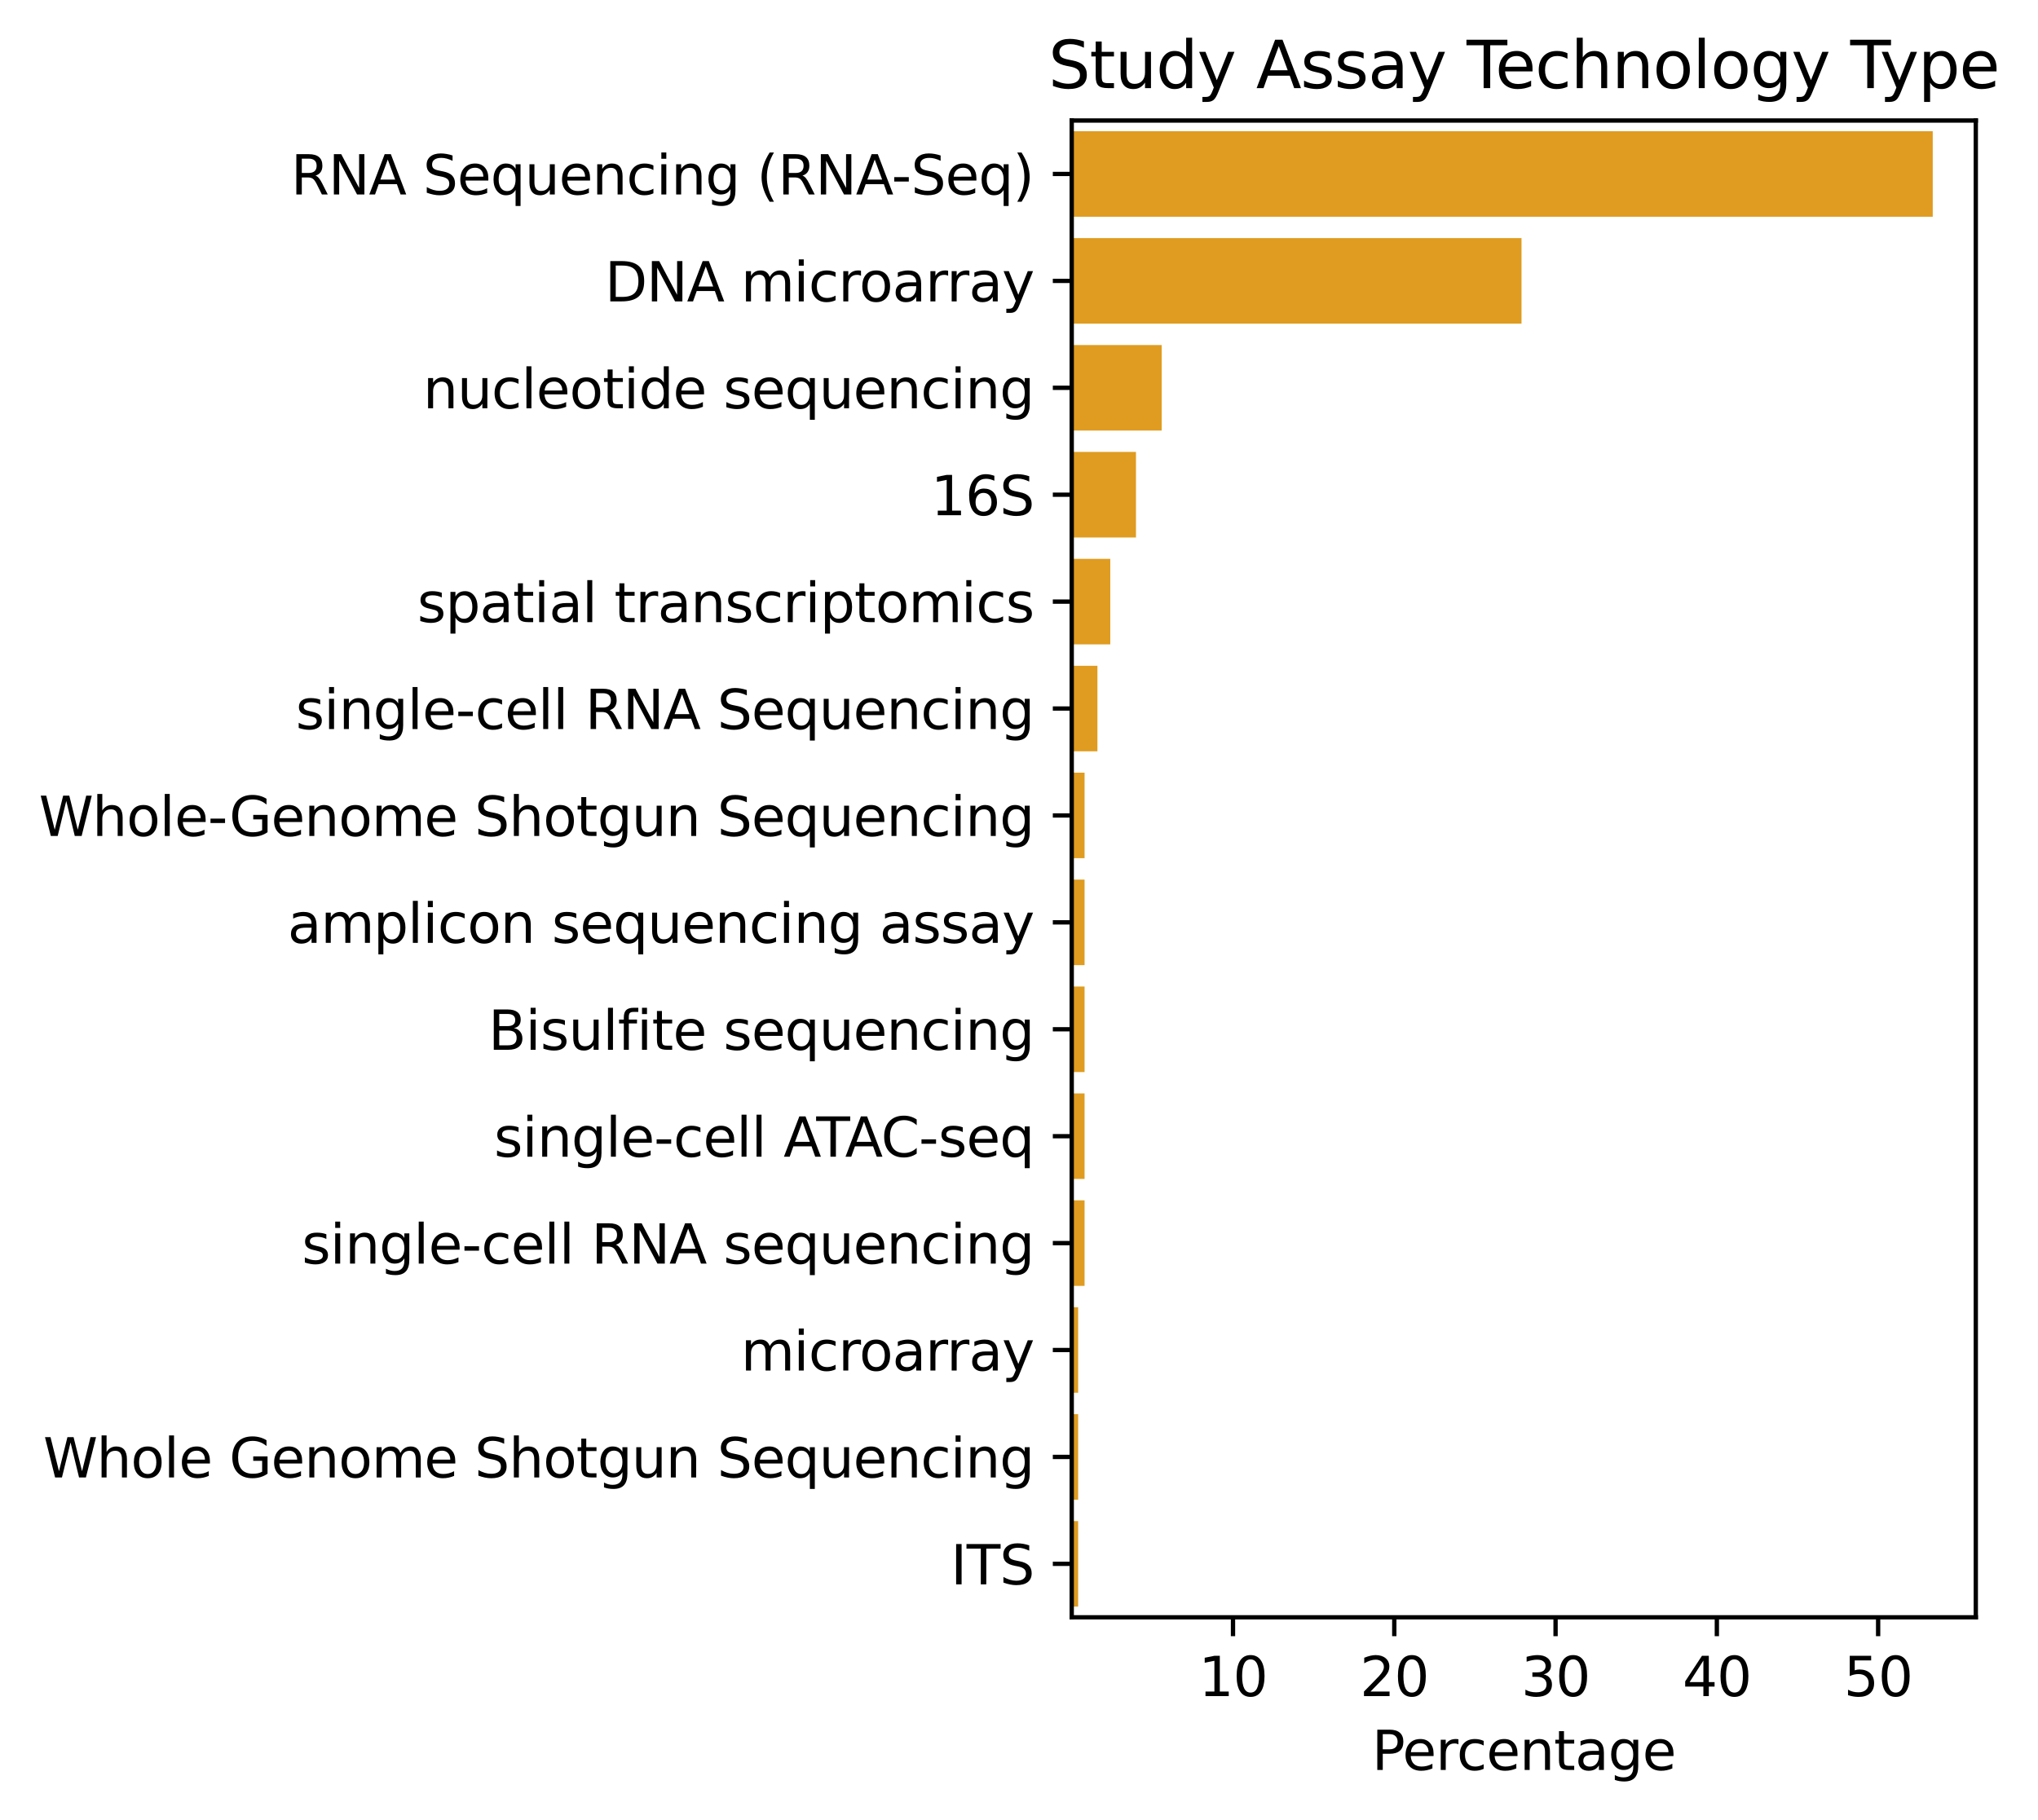 <?xml version="1.0" encoding="utf-8" standalone="no"?>
<!DOCTYPE svg PUBLIC "-//W3C//DTD SVG 1.1//EN"
  "http://www.w3.org/Graphics/SVG/1.1/DTD/svg11.dtd">
<svg xmlns:xlink="http://www.w3.org/1999/xlink" width="377.36pt" height="337.074pt" viewBox="0 0 377.36 337.074" xmlns="http://www.w3.org/2000/svg" version="1.1">
 <defs>
  <style type="text/css">*{stroke-linejoin: round; stroke-linecap: butt}</style>
 </defs>
 <g id="figure_1">
  <g id="patch_1">
   <path d="M 0 337.074 
L 377.36 337.074 
L 377.36 0 
L 0 0 
z
" style="fill: #ffffff"/>
  </g>
  <g id="axes_1">
   <g id="patch_2">
    <path d="M 198.442 299.518 
L 365.842 299.518 
L 365.842 22.318 
L 198.442 22.318 
z
" style="fill: #ffffff"/>
   </g>
   <g id="patch_3">
    <path d="M 198.442 24.298 
L 357.871 24.298 
L 357.871 40.138 
L 198.442 40.138 
z
" clip-path="url(#pdc09d52271)" style="fill: #df9c20"/>
   </g>
   <g id="patch_4">
    <path d="M 198.442 44.098 
L 281.726 44.098 
L 281.726 59.938 
L 198.442 59.938 
z
" clip-path="url(#pdc09d52271)" style="fill: #df9c20"/>
   </g>
   <g id="patch_5">
    <path d="M 198.442 63.898 
L 215.099 63.898 
L 215.099 79.738 
L 198.442 79.738 
z
" clip-path="url(#pdc09d52271)" style="fill: #df9c20"/>
   </g>
   <g id="patch_6">
    <path d="M 198.442 83.698 
L 210.34 83.698 
L 210.34 99.538 
L 198.442 99.538 
z
" clip-path="url(#pdc09d52271)" style="fill: #df9c20"/>
   </g>
   <g id="patch_7">
    <path d="M 198.442 103.498 
L 205.581 103.498 
L 205.581 119.338 
L 198.442 119.338 
z
" clip-path="url(#pdc09d52271)" style="fill: #df9c20"/>
   </g>
   <g id="patch_8">
    <path d="M 198.442 123.298 
L 203.201 123.298 
L 203.201 139.138 
L 198.442 139.138 
z
" clip-path="url(#pdc09d52271)" style="fill: #df9c20"/>
   </g>
   <g id="patch_9">
    <path d="M 198.442 143.098 
L 200.822 143.098 
L 200.822 158.938 
L 198.442 158.938 
z
" clip-path="url(#pdc09d52271)" style="fill: #df9c20"/>
   </g>
   <g id="patch_10">
    <path d="M 198.442 162.898 
L 200.822 162.898 
L 200.822 178.738 
L 198.442 178.738 
z
" clip-path="url(#pdc09d52271)" style="fill: #df9c20"/>
   </g>
   <g id="patch_11">
    <path d="M 198.442 182.698 
L 200.822 182.698 
L 200.822 198.538 
L 198.442 198.538 
z
" clip-path="url(#pdc09d52271)" style="fill: #df9c20"/>
   </g>
   <g id="patch_12">
    <path d="M 198.442 202.498 
L 200.822 202.498 
L 200.822 218.338 
L 198.442 218.338 
z
" clip-path="url(#pdc09d52271)" style="fill: #df9c20"/>
   </g>
   <g id="patch_13">
    <path d="M 198.442 222.298 
L 200.822 222.298 
L 200.822 238.138 
L 198.442 238.138 
z
" clip-path="url(#pdc09d52271)" style="fill: #df9c20"/>
   </g>
   <g id="patch_14">
    <path d="M 198.442 242.098 
L 199.632 242.098 
L 199.632 257.938 
L 198.442 257.938 
z
" clip-path="url(#pdc09d52271)" style="fill: #df9c20"/>
   </g>
   <g id="patch_15">
    <path d="M 198.442 261.898 
L 199.632 261.898 
L 199.632 277.738 
L 198.442 277.738 
z
" clip-path="url(#pdc09d52271)" style="fill: #df9c20"/>
   </g>
   <g id="patch_16">
    <path d="M 198.442 281.698 
L 199.632 281.698 
L 199.632 297.538 
L 198.442 297.538 
z
" clip-path="url(#pdc09d52271)" style="fill: #df9c20"/>
   </g>
   <g id="matplotlib.axis_1">
    <g id="xtick_1">
     <g id="line2d_1">
      <defs>
       <path id="m6eede155fd" d="M 0 0 
L 0 3.5 
" style="stroke: #000000; stroke-width: 0.8"/>
      </defs>
      <g>
       <use xlink:href="#m6eede155fd" x="228.305" y="299.518" style="stroke: #000000; stroke-width: 0.8"/>
      </g>
     </g>
     <g id="text_1">
      <!-- 10 -->
      <g transform="translate(221.943 314.117) scale(0.1 -0.1)">
       <defs>
        <path id="DejaVuSans-31" d="M 794 531 
L 1825 531 
L 1825 4091 
L 703 3866 
L 703 4441 
L 1819 4666 
L 2450 4666 
L 2450 531 
L 3481 531 
L 3481 0 
L 794 0 
L 794 531 
z
" transform="scale(0.016)"/>
        <path id="DejaVuSans-30" d="M 2034 4250 
Q 1547 4250 1301 3770 
Q 1056 3291 1056 2328 
Q 1056 1369 1301 889 
Q 1547 409 2034 409 
Q 2525 409 2770 889 
Q 3016 1369 3016 2328 
Q 3016 3291 2770 3770 
Q 2525 4250 2034 4250 
z
M 2034 4750 
Q 2819 4750 3233 4129 
Q 3647 3509 3647 2328 
Q 3647 1150 3233 529 
Q 2819 -91 2034 -91 
Q 1250 -91 836 529 
Q 422 1150 422 2328 
Q 422 3509 836 4129 
Q 1250 4750 2034 4750 
z
" transform="scale(0.016)"/>
       </defs>
       <use xlink:href="#DejaVuSans-31"/>
       <use xlink:href="#DejaVuSans-30" x="63.623"/>
      </g>
     </g>
    </g>
    <g id="xtick_2">
     <g id="line2d_2">
      <g>
       <use xlink:href="#m6eede155fd" x="258.168" y="299.518" style="stroke: #000000; stroke-width: 0.8"/>
      </g>
     </g>
     <g id="text_2">
      <!-- 20 -->
      <g transform="translate(251.806 314.117) scale(0.1 -0.1)">
       <defs>
        <path id="DejaVuSans-32" d="M 1228 531 
L 3431 531 
L 3431 0 
L 469 0 
L 469 531 
Q 828 903 1448 1529 
Q 2069 2156 2228 2338 
Q 2531 2678 2651 2914 
Q 2772 3150 2772 3378 
Q 2772 3750 2511 3984 
Q 2250 4219 1831 4219 
Q 1534 4219 1204 4116 
Q 875 4013 500 3803 
L 500 4441 
Q 881 4594 1212 4672 
Q 1544 4750 1819 4750 
Q 2544 4750 2975 4387 
Q 3406 4025 3406 3419 
Q 3406 3131 3298 2873 
Q 3191 2616 2906 2266 
Q 2828 2175 2409 1742 
Q 1991 1309 1228 531 
z
" transform="scale(0.016)"/>
       </defs>
       <use xlink:href="#DejaVuSans-32"/>
       <use xlink:href="#DejaVuSans-30" x="63.623"/>
      </g>
     </g>
    </g>
    <g id="xtick_3">
     <g id="line2d_3">
      <g>
       <use xlink:href="#m6eede155fd" x="288.032" y="299.518" style="stroke: #000000; stroke-width: 0.8"/>
      </g>
     </g>
     <g id="text_3">
      <!-- 30 -->
      <g transform="translate(281.669 314.117) scale(0.1 -0.1)">
       <defs>
        <path id="DejaVuSans-33" d="M 2597 2516 
Q 3050 2419 3304 2112 
Q 3559 1806 3559 1356 
Q 3559 666 3084 287 
Q 2609 -91 1734 -91 
Q 1441 -91 1130 -33 
Q 819 25 488 141 
L 488 750 
Q 750 597 1062 519 
Q 1375 441 1716 441 
Q 2309 441 2620 675 
Q 2931 909 2931 1356 
Q 2931 1769 2642 2001 
Q 2353 2234 1838 2234 
L 1294 2234 
L 1294 2753 
L 1863 2753 
Q 2328 2753 2575 2939 
Q 2822 3125 2822 3475 
Q 2822 3834 2567 4026 
Q 2313 4219 1838 4219 
Q 1578 4219 1281 4162 
Q 984 4106 628 3988 
L 628 4550 
Q 988 4650 1302 4700 
Q 1616 4750 1894 4750 
Q 2613 4750 3031 4423 
Q 3450 4097 3450 3541 
Q 3450 3153 3228 2886 
Q 3006 2619 2597 2516 
z
" transform="scale(0.016)"/>
       </defs>
       <use xlink:href="#DejaVuSans-33"/>
       <use xlink:href="#DejaVuSans-30" x="63.623"/>
      </g>
     </g>
    </g>
    <g id="xtick_4">
     <g id="line2d_4">
      <g>
       <use xlink:href="#m6eede155fd" x="317.895" y="299.518" style="stroke: #000000; stroke-width: 0.8"/>
      </g>
     </g>
     <g id="text_4">
      <!-- 40 -->
      <g transform="translate(311.532 314.117) scale(0.1 -0.1)">
       <defs>
        <path id="DejaVuSans-34" d="M 2419 4116 
L 825 1625 
L 2419 1625 
L 2419 4116 
z
M 2253 4666 
L 3047 4666 
L 3047 1625 
L 3713 1625 
L 3713 1100 
L 3047 1100 
L 3047 0 
L 2419 0 
L 2419 1100 
L 313 1100 
L 313 1709 
L 2253 4666 
z
" transform="scale(0.016)"/>
       </defs>
       <use xlink:href="#DejaVuSans-34"/>
       <use xlink:href="#DejaVuSans-30" x="63.623"/>
      </g>
     </g>
    </g>
    <g id="xtick_5">
     <g id="line2d_5">
      <g>
       <use xlink:href="#m6eede155fd" x="347.758" y="299.518" style="stroke: #000000; stroke-width: 0.8"/>
      </g>
     </g>
     <g id="text_5">
      <!-- 50 -->
      <g transform="translate(341.395 314.117) scale(0.1 -0.1)">
       <defs>
        <path id="DejaVuSans-35" d="M 691 4666 
L 3169 4666 
L 3169 4134 
L 1269 4134 
L 1269 2991 
Q 1406 3038 1543 3061 
Q 1681 3084 1819 3084 
Q 2600 3084 3056 2656 
Q 3513 2228 3513 1497 
Q 3513 744 3044 326 
Q 2575 -91 1722 -91 
Q 1428 -91 1123 -41 
Q 819 9 494 109 
L 494 744 
Q 775 591 1075 516 
Q 1375 441 1709 441 
Q 2250 441 2565 725 
Q 2881 1009 2881 1497 
Q 2881 1984 2565 2268 
Q 2250 2553 1709 2553 
Q 1456 2553 1204 2497 
Q 953 2441 691 2322 
L 691 4666 
z
" transform="scale(0.016)"/>
       </defs>
       <use xlink:href="#DejaVuSans-35"/>
       <use xlink:href="#DejaVuSans-30" x="63.623"/>
      </g>
     </g>
    </g>
    <g id="text_6">
     <!-- Percentage -->
     <g transform="translate(254.02 327.795) scale(0.1 -0.1)">
      <defs>
       <path id="DejaVuSans-50" d="M 1259 4147 
L 1259 2394 
L 2053 2394 
Q 2494 2394 2734 2622 
Q 2975 2850 2975 3272 
Q 2975 3691 2734 3919 
Q 2494 4147 2053 4147 
L 1259 4147 
z
M 628 4666 
L 2053 4666 
Q 2838 4666 3239 4311 
Q 3641 3956 3641 3272 
Q 3641 2581 3239 2228 
Q 2838 1875 2053 1875 
L 1259 1875 
L 1259 0 
L 628 0 
L 628 4666 
z
" transform="scale(0.016)"/>
       <path id="DejaVuSans-65" d="M 3597 1894 
L 3597 1613 
L 953 1613 
Q 991 1019 1311 708 
Q 1631 397 2203 397 
Q 2534 397 2845 478 
Q 3156 559 3463 722 
L 3463 178 
Q 3153 47 2828 -22 
Q 2503 -91 2169 -91 
Q 1331 -91 842 396 
Q 353 884 353 1716 
Q 353 2575 817 3079 
Q 1281 3584 2069 3584 
Q 2775 3584 3186 3129 
Q 3597 2675 3597 1894 
z
M 3022 2063 
Q 3016 2534 2758 2815 
Q 2500 3097 2075 3097 
Q 1594 3097 1305 2825 
Q 1016 2553 972 2059 
L 3022 2063 
z
" transform="scale(0.016)"/>
       <path id="DejaVuSans-72" d="M 2631 2963 
Q 2534 3019 2420 3045 
Q 2306 3072 2169 3072 
Q 1681 3072 1420 2755 
Q 1159 2438 1159 1844 
L 1159 0 
L 581 0 
L 581 3500 
L 1159 3500 
L 1159 2956 
Q 1341 3275 1631 3429 
Q 1922 3584 2338 3584 
Q 2397 3584 2469 3576 
Q 2541 3569 2628 3553 
L 2631 2963 
z
" transform="scale(0.016)"/>
       <path id="DejaVuSans-63" d="M 3122 3366 
L 3122 2828 
Q 2878 2963 2633 3030 
Q 2388 3097 2138 3097 
Q 1578 3097 1268 2742 
Q 959 2388 959 1747 
Q 959 1106 1268 751 
Q 1578 397 2138 397 
Q 2388 397 2633 464 
Q 2878 531 3122 666 
L 3122 134 
Q 2881 22 2623 -34 
Q 2366 -91 2075 -91 
Q 1284 -91 818 406 
Q 353 903 353 1747 
Q 353 2603 823 3093 
Q 1294 3584 2113 3584 
Q 2378 3584 2631 3529 
Q 2884 3475 3122 3366 
z
" transform="scale(0.016)"/>
       <path id="DejaVuSans-6e" d="M 3513 2113 
L 3513 0 
L 2938 0 
L 2938 2094 
Q 2938 2591 2744 2837 
Q 2550 3084 2163 3084 
Q 1697 3084 1428 2787 
Q 1159 2491 1159 1978 
L 1159 0 
L 581 0 
L 581 3500 
L 1159 3500 
L 1159 2956 
Q 1366 3272 1645 3428 
Q 1925 3584 2291 3584 
Q 2894 3584 3203 3211 
Q 3513 2838 3513 2113 
z
" transform="scale(0.016)"/>
       <path id="DejaVuSans-74" d="M 1172 4494 
L 1172 3500 
L 2356 3500 
L 2356 3053 
L 1172 3053 
L 1172 1153 
Q 1172 725 1289 603 
Q 1406 481 1766 481 
L 2356 481 
L 2356 0 
L 1766 0 
Q 1100 0 847 248 
Q 594 497 594 1153 
L 594 3053 
L 172 3053 
L 172 3500 
L 594 3500 
L 594 4494 
L 1172 4494 
z
" transform="scale(0.016)"/>
       <path id="DejaVuSans-61" d="M 2194 1759 
Q 1497 1759 1228 1600 
Q 959 1441 959 1056 
Q 959 750 1161 570 
Q 1363 391 1709 391 
Q 2188 391 2477 730 
Q 2766 1069 2766 1631 
L 2766 1759 
L 2194 1759 
z
M 3341 1997 
L 3341 0 
L 2766 0 
L 2766 531 
Q 2569 213 2275 61 
Q 1981 -91 1556 -91 
Q 1019 -91 701 211 
Q 384 513 384 1019 
Q 384 1609 779 1909 
Q 1175 2209 1959 2209 
L 2766 2209 
L 2766 2266 
Q 2766 2663 2505 2880 
Q 2244 3097 1772 3097 
Q 1472 3097 1187 3025 
Q 903 2953 641 2809 
L 641 3341 
Q 956 3463 1253 3523 
Q 1550 3584 1831 3584 
Q 2591 3584 2966 3190 
Q 3341 2797 3341 1997 
z
" transform="scale(0.016)"/>
       <path id="DejaVuSans-67" d="M 2906 1791 
Q 2906 2416 2648 2759 
Q 2391 3103 1925 3103 
Q 1463 3103 1205 2759 
Q 947 2416 947 1791 
Q 947 1169 1205 825 
Q 1463 481 1925 481 
Q 2391 481 2648 825 
Q 2906 1169 2906 1791 
z
M 3481 434 
Q 3481 -459 3084 -895 
Q 2688 -1331 1869 -1331 
Q 1566 -1331 1297 -1286 
Q 1028 -1241 775 -1147 
L 775 -588 
Q 1028 -725 1275 -790 
Q 1522 -856 1778 -856 
Q 2344 -856 2625 -561 
Q 2906 -266 2906 331 
L 2906 616 
Q 2728 306 2450 153 
Q 2172 0 1784 0 
Q 1141 0 747 490 
Q 353 981 353 1791 
Q 353 2603 747 3093 
Q 1141 3584 1784 3584 
Q 2172 3584 2450 3431 
Q 2728 3278 2906 2969 
L 2906 3500 
L 3481 3500 
L 3481 434 
z
" transform="scale(0.016)"/>
      </defs>
      <use xlink:href="#DejaVuSans-50"/>
      <use xlink:href="#DejaVuSans-65" x="56.678"/>
      <use xlink:href="#DejaVuSans-72" x="118.201"/>
      <use xlink:href="#DejaVuSans-63" x="157.064"/>
      <use xlink:href="#DejaVuSans-65" x="212.045"/>
      <use xlink:href="#DejaVuSans-6e" x="273.568"/>
      <use xlink:href="#DejaVuSans-74" x="336.947"/>
      <use xlink:href="#DejaVuSans-61" x="376.156"/>
      <use xlink:href="#DejaVuSans-67" x="437.436"/>
      <use xlink:href="#DejaVuSans-65" x="500.912"/>
     </g>
    </g>
   </g>
   <g id="matplotlib.axis_2">
    <g id="ytick_1">
     <g id="line2d_6">
      <defs>
       <path id="md383c602d3" d="M 0 0 
L -3.5 0 
" style="stroke: #000000; stroke-width: 0.8"/>
      </defs>
      <g>
       <use xlink:href="#md383c602d3" x="198.442" y="32.218" style="stroke: #000000; stroke-width: 0.8"/>
      </g>
     </g>
     <g id="text_7">
      <!-- RNA Sequencing (RNA-Seq) -->
      <g transform="translate(53.869 36.017) scale(0.1 -0.1)">
       <defs>
        <path id="DejaVuSans-52" d="M 2841 2188 
Q 3044 2119 3236 1894 
Q 3428 1669 3622 1275 
L 4263 0 
L 3584 0 
L 2988 1197 
Q 2756 1666 2539 1819 
Q 2322 1972 1947 1972 
L 1259 1972 
L 1259 0 
L 628 0 
L 628 4666 
L 2053 4666 
Q 2853 4666 3247 4331 
Q 3641 3997 3641 3322 
Q 3641 2881 3436 2590 
Q 3231 2300 2841 2188 
z
M 1259 4147 
L 1259 2491 
L 2053 2491 
Q 2509 2491 2742 2702 
Q 2975 2913 2975 3322 
Q 2975 3731 2742 3939 
Q 2509 4147 2053 4147 
L 1259 4147 
z
" transform="scale(0.016)"/>
        <path id="DejaVuSans-4e" d="M 628 4666 
L 1478 4666 
L 3547 763 
L 3547 4666 
L 4159 4666 
L 4159 0 
L 3309 0 
L 1241 3903 
L 1241 0 
L 628 0 
L 628 4666 
z
" transform="scale(0.016)"/>
        <path id="DejaVuSans-41" d="M 2188 4044 
L 1331 1722 
L 3047 1722 
L 2188 4044 
z
M 1831 4666 
L 2547 4666 
L 4325 0 
L 3669 0 
L 3244 1197 
L 1141 1197 
L 716 0 
L 50 0 
L 1831 4666 
z
" transform="scale(0.016)"/>
        <path id="DejaVuSans-20" transform="scale(0.016)"/>
        <path id="DejaVuSans-53" d="M 3425 4513 
L 3425 3897 
Q 3066 4069 2747 4153 
Q 2428 4238 2131 4238 
Q 1616 4238 1336 4038 
Q 1056 3838 1056 3469 
Q 1056 3159 1242 3001 
Q 1428 2844 1947 2747 
L 2328 2669 
Q 3034 2534 3370 2195 
Q 3706 1856 3706 1288 
Q 3706 609 3251 259 
Q 2797 -91 1919 -91 
Q 1588 -91 1214 -16 
Q 841 59 441 206 
L 441 856 
Q 825 641 1194 531 
Q 1563 422 1919 422 
Q 2459 422 2753 634 
Q 3047 847 3047 1241 
Q 3047 1584 2836 1778 
Q 2625 1972 2144 2069 
L 1759 2144 
Q 1053 2284 737 2584 
Q 422 2884 422 3419 
Q 422 4038 858 4394 
Q 1294 4750 2059 4750 
Q 2388 4750 2728 4690 
Q 3069 4631 3425 4513 
z
" transform="scale(0.016)"/>
        <path id="DejaVuSans-71" d="M 947 1747 
Q 947 1113 1208 752 
Q 1469 391 1925 391 
Q 2381 391 2643 752 
Q 2906 1113 2906 1747 
Q 2906 2381 2643 2742 
Q 2381 3103 1925 3103 
Q 1469 3103 1208 2742 
Q 947 2381 947 1747 
z
M 2906 525 
Q 2725 213 2448 61 
Q 2172 -91 1784 -91 
Q 1150 -91 751 415 
Q 353 922 353 1747 
Q 353 2572 751 3078 
Q 1150 3584 1784 3584 
Q 2172 3584 2448 3432 
Q 2725 3281 2906 2969 
L 2906 3500 
L 3481 3500 
L 3481 -1331 
L 2906 -1331 
L 2906 525 
z
" transform="scale(0.016)"/>
        <path id="DejaVuSans-75" d="M 544 1381 
L 544 3500 
L 1119 3500 
L 1119 1403 
Q 1119 906 1312 657 
Q 1506 409 1894 409 
Q 2359 409 2629 706 
Q 2900 1003 2900 1516 
L 2900 3500 
L 3475 3500 
L 3475 0 
L 2900 0 
L 2900 538 
Q 2691 219 2414 64 
Q 2138 -91 1772 -91 
Q 1169 -91 856 284 
Q 544 659 544 1381 
z
M 1991 3584 
L 1991 3584 
z
" transform="scale(0.016)"/>
        <path id="DejaVuSans-69" d="M 603 3500 
L 1178 3500 
L 1178 0 
L 603 0 
L 603 3500 
z
M 603 4863 
L 1178 4863 
L 1178 4134 
L 603 4134 
L 603 4863 
z
" transform="scale(0.016)"/>
        <path id="DejaVuSans-28" d="M 1984 4856 
Q 1566 4138 1362 3434 
Q 1159 2731 1159 2009 
Q 1159 1288 1364 580 
Q 1569 -128 1984 -844 
L 1484 -844 
Q 1016 -109 783 600 
Q 550 1309 550 2009 
Q 550 2706 781 3412 
Q 1013 4119 1484 4856 
L 1984 4856 
z
" transform="scale(0.016)"/>
        <path id="DejaVuSans-2d" d="M 313 2009 
L 1997 2009 
L 1997 1497 
L 313 1497 
L 313 2009 
z
" transform="scale(0.016)"/>
        <path id="DejaVuSans-29" d="M 513 4856 
L 1013 4856 
Q 1481 4119 1714 3412 
Q 1947 2706 1947 2009 
Q 1947 1309 1714 600 
Q 1481 -109 1013 -844 
L 513 -844 
Q 928 -128 1133 580 
Q 1338 1288 1338 2009 
Q 1338 2731 1133 3434 
Q 928 4138 513 4856 
z
" transform="scale(0.016)"/>
       </defs>
       <use xlink:href="#DejaVuSans-52"/>
       <use xlink:href="#DejaVuSans-4e" x="69.482"/>
       <use xlink:href="#DejaVuSans-41" x="144.287"/>
       <use xlink:href="#DejaVuSans-20" x="212.695"/>
       <use xlink:href="#DejaVuSans-53" x="244.482"/>
       <use xlink:href="#DejaVuSans-65" x="307.959"/>
       <use xlink:href="#DejaVuSans-71" x="369.482"/>
       <use xlink:href="#DejaVuSans-75" x="432.959"/>
       <use xlink:href="#DejaVuSans-65" x="496.338"/>
       <use xlink:href="#DejaVuSans-6e" x="557.861"/>
       <use xlink:href="#DejaVuSans-63" x="621.24"/>
       <use xlink:href="#DejaVuSans-69" x="676.221"/>
       <use xlink:href="#DejaVuSans-6e" x="704.004"/>
       <use xlink:href="#DejaVuSans-67" x="767.383"/>
       <use xlink:href="#DejaVuSans-20" x="830.859"/>
       <use xlink:href="#DejaVuSans-28" x="862.646"/>
       <use xlink:href="#DejaVuSans-52" x="901.66"/>
       <use xlink:href="#DejaVuSans-4e" x="971.143"/>
       <use xlink:href="#DejaVuSans-41" x="1045.947"/>
       <use xlink:href="#DejaVuSans-2d" x="1112.105"/>
       <use xlink:href="#DejaVuSans-53" x="1148.189"/>
       <use xlink:href="#DejaVuSans-65" x="1211.666"/>
       <use xlink:href="#DejaVuSans-71" x="1273.189"/>
       <use xlink:href="#DejaVuSans-29" x="1336.666"/>
      </g>
     </g>
    </g>
    <g id="ytick_2">
     <g id="line2d_7">
      <g>
       <use xlink:href="#md383c602d3" x="198.442" y="52.018" style="stroke: #000000; stroke-width: 0.8"/>
      </g>
     </g>
     <g id="text_8">
      <!-- DNA microarray -->
      <g transform="translate(111.998 55.817) scale(0.1 -0.1)">
       <defs>
        <path id="DejaVuSans-44" d="M 1259 4147 
L 1259 519 
L 2022 519 
Q 2988 519 3436 956 
Q 3884 1394 3884 2338 
Q 3884 3275 3436 3711 
Q 2988 4147 2022 4147 
L 1259 4147 
z
M 628 4666 
L 1925 4666 
Q 3281 4666 3915 4102 
Q 4550 3538 4550 2338 
Q 4550 1131 3912 565 
Q 3275 0 1925 0 
L 628 0 
L 628 4666 
z
" transform="scale(0.016)"/>
        <path id="DejaVuSans-6d" d="M 3328 2828 
Q 3544 3216 3844 3400 
Q 4144 3584 4550 3584 
Q 5097 3584 5394 3201 
Q 5691 2819 5691 2113 
L 5691 0 
L 5113 0 
L 5113 2094 
Q 5113 2597 4934 2840 
Q 4756 3084 4391 3084 
Q 3944 3084 3684 2787 
Q 3425 2491 3425 1978 
L 3425 0 
L 2847 0 
L 2847 2094 
Q 2847 2600 2669 2842 
Q 2491 3084 2119 3084 
Q 1678 3084 1418 2786 
Q 1159 2488 1159 1978 
L 1159 0 
L 581 0 
L 581 3500 
L 1159 3500 
L 1159 2956 
Q 1356 3278 1631 3431 
Q 1906 3584 2284 3584 
Q 2666 3584 2933 3390 
Q 3200 3197 3328 2828 
z
" transform="scale(0.016)"/>
        <path id="DejaVuSans-6f" d="M 1959 3097 
Q 1497 3097 1228 2736 
Q 959 2375 959 1747 
Q 959 1119 1226 758 
Q 1494 397 1959 397 
Q 2419 397 2687 759 
Q 2956 1122 2956 1747 
Q 2956 2369 2687 2733 
Q 2419 3097 1959 3097 
z
M 1959 3584 
Q 2709 3584 3137 3096 
Q 3566 2609 3566 1747 
Q 3566 888 3137 398 
Q 2709 -91 1959 -91 
Q 1206 -91 779 398 
Q 353 888 353 1747 
Q 353 2609 779 3096 
Q 1206 3584 1959 3584 
z
" transform="scale(0.016)"/>
        <path id="DejaVuSans-79" d="M 2059 -325 
Q 1816 -950 1584 -1140 
Q 1353 -1331 966 -1331 
L 506 -1331 
L 506 -850 
L 844 -850 
Q 1081 -850 1212 -737 
Q 1344 -625 1503 -206 
L 1606 56 
L 191 3500 
L 800 3500 
L 1894 763 
L 2988 3500 
L 3597 3500 
L 2059 -325 
z
" transform="scale(0.016)"/>
       </defs>
       <use xlink:href="#DejaVuSans-44"/>
       <use xlink:href="#DejaVuSans-4e" x="77.002"/>
       <use xlink:href="#DejaVuSans-41" x="151.807"/>
       <use xlink:href="#DejaVuSans-20" x="220.215"/>
       <use xlink:href="#DejaVuSans-6d" x="252.002"/>
       <use xlink:href="#DejaVuSans-69" x="349.414"/>
       <use xlink:href="#DejaVuSans-63" x="377.197"/>
       <use xlink:href="#DejaVuSans-72" x="432.178"/>
       <use xlink:href="#DejaVuSans-6f" x="471.041"/>
       <use xlink:href="#DejaVuSans-61" x="532.223"/>
       <use xlink:href="#DejaVuSans-72" x="593.502"/>
       <use xlink:href="#DejaVuSans-72" x="632.865"/>
       <use xlink:href="#DejaVuSans-61" x="673.979"/>
       <use xlink:href="#DejaVuSans-79" x="735.258"/>
      </g>
     </g>
    </g>
    <g id="ytick_3">
     <g id="line2d_8">
      <g>
       <use xlink:href="#md383c602d3" x="198.442" y="71.818" style="stroke: #000000; stroke-width: 0.8"/>
      </g>
     </g>
     <g id="text_9">
      <!-- nucleotide sequencing -->
      <g transform="translate(78.339 75.617) scale(0.1 -0.1)">
       <defs>
        <path id="DejaVuSans-6c" d="M 603 4863 
L 1178 4863 
L 1178 0 
L 603 0 
L 603 4863 
z
" transform="scale(0.016)"/>
        <path id="DejaVuSans-64" d="M 2906 2969 
L 2906 4863 
L 3481 4863 
L 3481 0 
L 2906 0 
L 2906 525 
Q 2725 213 2448 61 
Q 2172 -91 1784 -91 
Q 1150 -91 751 415 
Q 353 922 353 1747 
Q 353 2572 751 3078 
Q 1150 3584 1784 3584 
Q 2172 3584 2448 3432 
Q 2725 3281 2906 2969 
z
M 947 1747 
Q 947 1113 1208 752 
Q 1469 391 1925 391 
Q 2381 391 2643 752 
Q 2906 1113 2906 1747 
Q 2906 2381 2643 2742 
Q 2381 3103 1925 3103 
Q 1469 3103 1208 2742 
Q 947 2381 947 1747 
z
" transform="scale(0.016)"/>
        <path id="DejaVuSans-73" d="M 2834 3397 
L 2834 2853 
Q 2591 2978 2328 3040 
Q 2066 3103 1784 3103 
Q 1356 3103 1142 2972 
Q 928 2841 928 2578 
Q 928 2378 1081 2264 
Q 1234 2150 1697 2047 
L 1894 2003 
Q 2506 1872 2764 1633 
Q 3022 1394 3022 966 
Q 3022 478 2636 193 
Q 2250 -91 1575 -91 
Q 1294 -91 989 -36 
Q 684 19 347 128 
L 347 722 
Q 666 556 975 473 
Q 1284 391 1588 391 
Q 1994 391 2212 530 
Q 2431 669 2431 922 
Q 2431 1156 2273 1281 
Q 2116 1406 1581 1522 
L 1381 1569 
Q 847 1681 609 1914 
Q 372 2147 372 2553 
Q 372 3047 722 3315 
Q 1072 3584 1716 3584 
Q 2034 3584 2315 3537 
Q 2597 3491 2834 3397 
z
" transform="scale(0.016)"/>
       </defs>
       <use xlink:href="#DejaVuSans-6e"/>
       <use xlink:href="#DejaVuSans-75" x="63.379"/>
       <use xlink:href="#DejaVuSans-63" x="126.758"/>
       <use xlink:href="#DejaVuSans-6c" x="181.738"/>
       <use xlink:href="#DejaVuSans-65" x="209.521"/>
       <use xlink:href="#DejaVuSans-6f" x="271.045"/>
       <use xlink:href="#DejaVuSans-74" x="332.227"/>
       <use xlink:href="#DejaVuSans-69" x="371.436"/>
       <use xlink:href="#DejaVuSans-64" x="399.219"/>
       <use xlink:href="#DejaVuSans-65" x="462.695"/>
       <use xlink:href="#DejaVuSans-20" x="524.219"/>
       <use xlink:href="#DejaVuSans-73" x="556.006"/>
       <use xlink:href="#DejaVuSans-65" x="608.105"/>
       <use xlink:href="#DejaVuSans-71" x="669.629"/>
       <use xlink:href="#DejaVuSans-75" x="733.105"/>
       <use xlink:href="#DejaVuSans-65" x="796.484"/>
       <use xlink:href="#DejaVuSans-6e" x="858.008"/>
       <use xlink:href="#DejaVuSans-63" x="921.387"/>
       <use xlink:href="#DejaVuSans-69" x="976.367"/>
       <use xlink:href="#DejaVuSans-6e" x="1004.15"/>
       <use xlink:href="#DejaVuSans-67" x="1067.529"/>
      </g>
     </g>
    </g>
    <g id="ytick_4">
     <g id="line2d_9">
      <g>
       <use xlink:href="#md383c602d3" x="198.442" y="91.618" style="stroke: #000000; stroke-width: 0.8"/>
      </g>
     </g>
     <g id="text_10">
      <!-- 16S -->
      <g transform="translate(172.369 95.417) scale(0.1 -0.1)">
       <defs>
        <path id="DejaVuSans-36" d="M 2113 2584 
Q 1688 2584 1439 2293 
Q 1191 2003 1191 1497 
Q 1191 994 1439 701 
Q 1688 409 2113 409 
Q 2538 409 2786 701 
Q 3034 994 3034 1497 
Q 3034 2003 2786 2293 
Q 2538 2584 2113 2584 
z
M 3366 4563 
L 3366 3988 
Q 3128 4100 2886 4159 
Q 2644 4219 2406 4219 
Q 1781 4219 1451 3797 
Q 1122 3375 1075 2522 
Q 1259 2794 1537 2939 
Q 1816 3084 2150 3084 
Q 2853 3084 3261 2657 
Q 3669 2231 3669 1497 
Q 3669 778 3244 343 
Q 2819 -91 2113 -91 
Q 1303 -91 875 529 
Q 447 1150 447 2328 
Q 447 3434 972 4092 
Q 1497 4750 2381 4750 
Q 2619 4750 2861 4703 
Q 3103 4656 3366 4563 
z
" transform="scale(0.016)"/>
       </defs>
       <use xlink:href="#DejaVuSans-31"/>
       <use xlink:href="#DejaVuSans-36" x="63.623"/>
       <use xlink:href="#DejaVuSans-53" x="127.246"/>
      </g>
     </g>
    </g>
    <g id="ytick_5">
     <g id="line2d_10">
      <g>
       <use xlink:href="#md383c602d3" x="198.442" y="111.418" style="stroke: #000000; stroke-width: 0.8"/>
      </g>
     </g>
     <g id="text_11">
      <!-- spatial transcriptomics -->
      <g transform="translate(77.266 115.217) scale(0.1 -0.1)">
       <defs>
        <path id="DejaVuSans-70" d="M 1159 525 
L 1159 -1331 
L 581 -1331 
L 581 3500 
L 1159 3500 
L 1159 2969 
Q 1341 3281 1617 3432 
Q 1894 3584 2278 3584 
Q 2916 3584 3314 3078 
Q 3713 2572 3713 1747 
Q 3713 922 3314 415 
Q 2916 -91 2278 -91 
Q 1894 -91 1617 61 
Q 1341 213 1159 525 
z
M 3116 1747 
Q 3116 2381 2855 2742 
Q 2594 3103 2138 3103 
Q 1681 3103 1420 2742 
Q 1159 2381 1159 1747 
Q 1159 1113 1420 752 
Q 1681 391 2138 391 
Q 2594 391 2855 752 
Q 3116 1113 3116 1747 
z
" transform="scale(0.016)"/>
       </defs>
       <use xlink:href="#DejaVuSans-73"/>
       <use xlink:href="#DejaVuSans-70" x="52.1"/>
       <use xlink:href="#DejaVuSans-61" x="115.576"/>
       <use xlink:href="#DejaVuSans-74" x="176.855"/>
       <use xlink:href="#DejaVuSans-69" x="216.064"/>
       <use xlink:href="#DejaVuSans-61" x="243.848"/>
       <use xlink:href="#DejaVuSans-6c" x="305.127"/>
       <use xlink:href="#DejaVuSans-20" x="332.91"/>
       <use xlink:href="#DejaVuSans-74" x="364.697"/>
       <use xlink:href="#DejaVuSans-72" x="403.906"/>
       <use xlink:href="#DejaVuSans-61" x="445.02"/>
       <use xlink:href="#DejaVuSans-6e" x="506.299"/>
       <use xlink:href="#DejaVuSans-73" x="569.678"/>
       <use xlink:href="#DejaVuSans-63" x="621.777"/>
       <use xlink:href="#DejaVuSans-72" x="676.758"/>
       <use xlink:href="#DejaVuSans-69" x="717.871"/>
       <use xlink:href="#DejaVuSans-70" x="745.654"/>
       <use xlink:href="#DejaVuSans-74" x="809.131"/>
       <use xlink:href="#DejaVuSans-6f" x="848.34"/>
       <use xlink:href="#DejaVuSans-6d" x="909.521"/>
       <use xlink:href="#DejaVuSans-69" x="1006.934"/>
       <use xlink:href="#DejaVuSans-63" x="1034.717"/>
       <use xlink:href="#DejaVuSans-73" x="1089.697"/>
      </g>
     </g>
    </g>
    <g id="ytick_6">
     <g id="line2d_11">
      <g>
       <use xlink:href="#md383c602d3" x="198.442" y="131.218" style="stroke: #000000; stroke-width: 0.8"/>
      </g>
     </g>
     <g id="text_12">
      <!-- single-cell RNA Sequencing -->
      <g transform="translate(54.755 135.017) scale(0.1 -0.1)">
       <use xlink:href="#DejaVuSans-73"/>
       <use xlink:href="#DejaVuSans-69" x="52.1"/>
       <use xlink:href="#DejaVuSans-6e" x="79.883"/>
       <use xlink:href="#DejaVuSans-67" x="143.262"/>
       <use xlink:href="#DejaVuSans-6c" x="206.738"/>
       <use xlink:href="#DejaVuSans-65" x="234.521"/>
       <use xlink:href="#DejaVuSans-2d" x="296.045"/>
       <use xlink:href="#DejaVuSans-63" x="332.129"/>
       <use xlink:href="#DejaVuSans-65" x="387.109"/>
       <use xlink:href="#DejaVuSans-6c" x="448.633"/>
       <use xlink:href="#DejaVuSans-6c" x="476.416"/>
       <use xlink:href="#DejaVuSans-20" x="504.199"/>
       <use xlink:href="#DejaVuSans-52" x="535.986"/>
       <use xlink:href="#DejaVuSans-4e" x="605.469"/>
       <use xlink:href="#DejaVuSans-41" x="680.273"/>
       <use xlink:href="#DejaVuSans-20" x="748.682"/>
       <use xlink:href="#DejaVuSans-53" x="780.469"/>
       <use xlink:href="#DejaVuSans-65" x="843.945"/>
       <use xlink:href="#DejaVuSans-71" x="905.469"/>
       <use xlink:href="#DejaVuSans-75" x="968.945"/>
       <use xlink:href="#DejaVuSans-65" x="1032.324"/>
       <use xlink:href="#DejaVuSans-6e" x="1093.848"/>
       <use xlink:href="#DejaVuSans-63" x="1157.227"/>
       <use xlink:href="#DejaVuSans-69" x="1212.207"/>
       <use xlink:href="#DejaVuSans-6e" x="1239.99"/>
       <use xlink:href="#DejaVuSans-67" x="1303.369"/>
      </g>
     </g>
    </g>
    <g id="ytick_7">
     <g id="line2d_12">
      <g>
       <use xlink:href="#md383c602d3" x="198.442" y="151.018" style="stroke: #000000; stroke-width: 0.8"/>
      </g>
     </g>
     <g id="text_13">
      <!-- Whole-Genome Shotgun Sequencing -->
      <g transform="translate(7.2 154.817) scale(0.1 -0.1)">
       <defs>
        <path id="DejaVuSans-57" d="M 213 4666 
L 850 4666 
L 1831 722 
L 2809 4666 
L 3519 4666 
L 4500 722 
L 5478 4666 
L 6119 4666 
L 4947 0 
L 4153 0 
L 3169 4050 
L 2175 0 
L 1381 0 
L 213 4666 
z
" transform="scale(0.016)"/>
        <path id="DejaVuSans-68" d="M 3513 2113 
L 3513 0 
L 2938 0 
L 2938 2094 
Q 2938 2591 2744 2837 
Q 2550 3084 2163 3084 
Q 1697 3084 1428 2787 
Q 1159 2491 1159 1978 
L 1159 0 
L 581 0 
L 581 4863 
L 1159 4863 
L 1159 2956 
Q 1366 3272 1645 3428 
Q 1925 3584 2291 3584 
Q 2894 3584 3203 3211 
Q 3513 2838 3513 2113 
z
" transform="scale(0.016)"/>
        <path id="DejaVuSans-47" d="M 3809 666 
L 3809 1919 
L 2778 1919 
L 2778 2438 
L 4434 2438 
L 4434 434 
Q 4069 175 3628 42 
Q 3188 -91 2688 -91 
Q 1594 -91 976 548 
Q 359 1188 359 2328 
Q 359 3472 976 4111 
Q 1594 4750 2688 4750 
Q 3144 4750 3555 4637 
Q 3966 4525 4313 4306 
L 4313 3634 
Q 3963 3931 3569 4081 
Q 3175 4231 2741 4231 
Q 1884 4231 1454 3753 
Q 1025 3275 1025 2328 
Q 1025 1384 1454 906 
Q 1884 428 2741 428 
Q 3075 428 3337 486 
Q 3600 544 3809 666 
z
" transform="scale(0.016)"/>
       </defs>
       <use xlink:href="#DejaVuSans-57"/>
       <use xlink:href="#DejaVuSans-68" x="98.877"/>
       <use xlink:href="#DejaVuSans-6f" x="162.256"/>
       <use xlink:href="#DejaVuSans-6c" x="223.438"/>
       <use xlink:href="#DejaVuSans-65" x="251.221"/>
       <use xlink:href="#DejaVuSans-2d" x="312.744"/>
       <use xlink:href="#DejaVuSans-47" x="352.453"/>
       <use xlink:href="#DejaVuSans-65" x="429.943"/>
       <use xlink:href="#DejaVuSans-6e" x="491.467"/>
       <use xlink:href="#DejaVuSans-6f" x="554.846"/>
       <use xlink:href="#DejaVuSans-6d" x="616.027"/>
       <use xlink:href="#DejaVuSans-65" x="713.439"/>
       <use xlink:href="#DejaVuSans-20" x="774.963"/>
       <use xlink:href="#DejaVuSans-53" x="806.75"/>
       <use xlink:href="#DejaVuSans-68" x="870.227"/>
       <use xlink:href="#DejaVuSans-6f" x="933.605"/>
       <use xlink:href="#DejaVuSans-74" x="994.787"/>
       <use xlink:href="#DejaVuSans-67" x="1033.996"/>
       <use xlink:href="#DejaVuSans-75" x="1097.473"/>
       <use xlink:href="#DejaVuSans-6e" x="1160.852"/>
       <use xlink:href="#DejaVuSans-20" x="1224.23"/>
       <use xlink:href="#DejaVuSans-53" x="1256.018"/>
       <use xlink:href="#DejaVuSans-65" x="1319.494"/>
       <use xlink:href="#DejaVuSans-71" x="1381.018"/>
       <use xlink:href="#DejaVuSans-75" x="1444.494"/>
       <use xlink:href="#DejaVuSans-65" x="1507.873"/>
       <use xlink:href="#DejaVuSans-6e" x="1569.396"/>
       <use xlink:href="#DejaVuSans-63" x="1632.775"/>
       <use xlink:href="#DejaVuSans-69" x="1687.756"/>
       <use xlink:href="#DejaVuSans-6e" x="1715.539"/>
       <use xlink:href="#DejaVuSans-67" x="1778.918"/>
      </g>
     </g>
    </g>
    <g id="ytick_8">
     <g id="line2d_13">
      <g>
       <use xlink:href="#md383c602d3" x="198.442" y="170.818" style="stroke: #000000; stroke-width: 0.8"/>
      </g>
     </g>
     <g id="text_14">
      <!-- amplicon sequencing assay -->
      <g transform="translate(53.263 174.617) scale(0.1 -0.1)">
       <use xlink:href="#DejaVuSans-61"/>
       <use xlink:href="#DejaVuSans-6d" x="61.279"/>
       <use xlink:href="#DejaVuSans-70" x="158.691"/>
       <use xlink:href="#DejaVuSans-6c" x="222.168"/>
       <use xlink:href="#DejaVuSans-69" x="249.951"/>
       <use xlink:href="#DejaVuSans-63" x="277.734"/>
       <use xlink:href="#DejaVuSans-6f" x="332.715"/>
       <use xlink:href="#DejaVuSans-6e" x="393.896"/>
       <use xlink:href="#DejaVuSans-20" x="457.275"/>
       <use xlink:href="#DejaVuSans-73" x="489.062"/>
       <use xlink:href="#DejaVuSans-65" x="541.162"/>
       <use xlink:href="#DejaVuSans-71" x="602.686"/>
       <use xlink:href="#DejaVuSans-75" x="666.162"/>
       <use xlink:href="#DejaVuSans-65" x="729.541"/>
       <use xlink:href="#DejaVuSans-6e" x="791.064"/>
       <use xlink:href="#DejaVuSans-63" x="854.443"/>
       <use xlink:href="#DejaVuSans-69" x="909.424"/>
       <use xlink:href="#DejaVuSans-6e" x="937.207"/>
       <use xlink:href="#DejaVuSans-67" x="1000.586"/>
       <use xlink:href="#DejaVuSans-20" x="1064.062"/>
       <use xlink:href="#DejaVuSans-61" x="1095.85"/>
       <use xlink:href="#DejaVuSans-73" x="1157.129"/>
       <use xlink:href="#DejaVuSans-73" x="1209.229"/>
       <use xlink:href="#DejaVuSans-61" x="1261.328"/>
       <use xlink:href="#DejaVuSans-79" x="1322.607"/>
      </g>
     </g>
    </g>
    <g id="ytick_9">
     <g id="line2d_14">
      <g>
       <use xlink:href="#md383c602d3" x="198.442" y="190.618" style="stroke: #000000; stroke-width: 0.8"/>
      </g>
     </g>
     <g id="text_15">
      <!-- Bisulfite sequencing -->
      <g transform="translate(90.427 194.417) scale(0.1 -0.1)">
       <defs>
        <path id="DejaVuSans-42" d="M 1259 2228 
L 1259 519 
L 2272 519 
Q 2781 519 3026 730 
Q 3272 941 3272 1375 
Q 3272 1813 3026 2020 
Q 2781 2228 2272 2228 
L 1259 2228 
z
M 1259 4147 
L 1259 2741 
L 2194 2741 
Q 2656 2741 2882 2914 
Q 3109 3088 3109 3444 
Q 3109 3797 2882 3972 
Q 2656 4147 2194 4147 
L 1259 4147 
z
M 628 4666 
L 2241 4666 
Q 2963 4666 3353 4366 
Q 3744 4066 3744 3513 
Q 3744 3084 3544 2831 
Q 3344 2578 2956 2516 
Q 3422 2416 3680 2098 
Q 3938 1781 3938 1306 
Q 3938 681 3513 340 
Q 3088 0 2303 0 
L 628 0 
L 628 4666 
z
" transform="scale(0.016)"/>
        <path id="DejaVuSans-66" d="M 2375 4863 
L 2375 4384 
L 1825 4384 
Q 1516 4384 1395 4259 
Q 1275 4134 1275 3809 
L 1275 3500 
L 2222 3500 
L 2222 3053 
L 1275 3053 
L 1275 0 
L 697 0 
L 697 3053 
L 147 3053 
L 147 3500 
L 697 3500 
L 697 3744 
Q 697 4328 969 4595 
Q 1241 4863 1831 4863 
L 2375 4863 
z
" transform="scale(0.016)"/>
       </defs>
       <use xlink:href="#DejaVuSans-42"/>
       <use xlink:href="#DejaVuSans-69" x="68.604"/>
       <use xlink:href="#DejaVuSans-73" x="96.387"/>
       <use xlink:href="#DejaVuSans-75" x="148.486"/>
       <use xlink:href="#DejaVuSans-6c" x="211.865"/>
       <use xlink:href="#DejaVuSans-66" x="239.648"/>
       <use xlink:href="#DejaVuSans-69" x="274.854"/>
       <use xlink:href="#DejaVuSans-74" x="302.637"/>
       <use xlink:href="#DejaVuSans-65" x="341.846"/>
       <use xlink:href="#DejaVuSans-20" x="403.369"/>
       <use xlink:href="#DejaVuSans-73" x="435.156"/>
       <use xlink:href="#DejaVuSans-65" x="487.256"/>
       <use xlink:href="#DejaVuSans-71" x="548.779"/>
       <use xlink:href="#DejaVuSans-75" x="612.256"/>
       <use xlink:href="#DejaVuSans-65" x="675.635"/>
       <use xlink:href="#DejaVuSans-6e" x="737.158"/>
       <use xlink:href="#DejaVuSans-63" x="800.537"/>
       <use xlink:href="#DejaVuSans-69" x="855.518"/>
       <use xlink:href="#DejaVuSans-6e" x="883.301"/>
       <use xlink:href="#DejaVuSans-67" x="946.68"/>
      </g>
     </g>
    </g>
    <g id="ytick_10">
     <g id="line2d_15">
      <g>
       <use xlink:href="#md383c602d3" x="198.442" y="210.418" style="stroke: #000000; stroke-width: 0.8"/>
      </g>
     </g>
     <g id="text_16">
      <!-- single-cell ATAC-seq -->
      <g transform="translate(91.478 214.217) scale(0.1 -0.1)">
       <defs>
        <path id="DejaVuSans-54" d="M -19 4666 
L 3928 4666 
L 3928 4134 
L 2272 4134 
L 2272 0 
L 1638 0 
L 1638 4134 
L -19 4134 
L -19 4666 
z
" transform="scale(0.016)"/>
        <path id="DejaVuSans-43" d="M 4122 4306 
L 4122 3641 
Q 3803 3938 3442 4084 
Q 3081 4231 2675 4231 
Q 1875 4231 1450 3742 
Q 1025 3253 1025 2328 
Q 1025 1406 1450 917 
Q 1875 428 2675 428 
Q 3081 428 3442 575 
Q 3803 722 4122 1019 
L 4122 359 
Q 3791 134 3420 21 
Q 3050 -91 2638 -91 
Q 1578 -91 968 557 
Q 359 1206 359 2328 
Q 359 3453 968 4101 
Q 1578 4750 2638 4750 
Q 3056 4750 3426 4639 
Q 3797 4528 4122 4306 
z
" transform="scale(0.016)"/>
       </defs>
       <use xlink:href="#DejaVuSans-73"/>
       <use xlink:href="#DejaVuSans-69" x="52.1"/>
       <use xlink:href="#DejaVuSans-6e" x="79.883"/>
       <use xlink:href="#DejaVuSans-67" x="143.262"/>
       <use xlink:href="#DejaVuSans-6c" x="206.738"/>
       <use xlink:href="#DejaVuSans-65" x="234.521"/>
       <use xlink:href="#DejaVuSans-2d" x="296.045"/>
       <use xlink:href="#DejaVuSans-63" x="332.129"/>
       <use xlink:href="#DejaVuSans-65" x="387.109"/>
       <use xlink:href="#DejaVuSans-6c" x="448.633"/>
       <use xlink:href="#DejaVuSans-6c" x="476.416"/>
       <use xlink:href="#DejaVuSans-20" x="504.199"/>
       <use xlink:href="#DejaVuSans-41" x="535.986"/>
       <use xlink:href="#DejaVuSans-54" x="596.645"/>
       <use xlink:href="#DejaVuSans-41" x="649.979"/>
       <use xlink:href="#DejaVuSans-43" x="716.637"/>
       <use xlink:href="#DejaVuSans-2d" x="786.461"/>
       <use xlink:href="#DejaVuSans-73" x="822.545"/>
       <use xlink:href="#DejaVuSans-65" x="874.645"/>
       <use xlink:href="#DejaVuSans-71" x="936.168"/>
      </g>
     </g>
    </g>
    <g id="ytick_11">
     <g id="line2d_16">
      <g>
       <use xlink:href="#md383c602d3" x="198.442" y="230.218" style="stroke: #000000; stroke-width: 0.8"/>
      </g>
     </g>
     <g id="text_17">
      <!-- single-cell RNA sequencing -->
      <g transform="translate(55.894 234.017) scale(0.1 -0.1)">
       <use xlink:href="#DejaVuSans-73"/>
       <use xlink:href="#DejaVuSans-69" x="52.1"/>
       <use xlink:href="#DejaVuSans-6e" x="79.883"/>
       <use xlink:href="#DejaVuSans-67" x="143.262"/>
       <use xlink:href="#DejaVuSans-6c" x="206.738"/>
       <use xlink:href="#DejaVuSans-65" x="234.521"/>
       <use xlink:href="#DejaVuSans-2d" x="296.045"/>
       <use xlink:href="#DejaVuSans-63" x="332.129"/>
       <use xlink:href="#DejaVuSans-65" x="387.109"/>
       <use xlink:href="#DejaVuSans-6c" x="448.633"/>
       <use xlink:href="#DejaVuSans-6c" x="476.416"/>
       <use xlink:href="#DejaVuSans-20" x="504.199"/>
       <use xlink:href="#DejaVuSans-52" x="535.986"/>
       <use xlink:href="#DejaVuSans-4e" x="605.469"/>
       <use xlink:href="#DejaVuSans-41" x="680.273"/>
       <use xlink:href="#DejaVuSans-20" x="748.682"/>
       <use xlink:href="#DejaVuSans-73" x="780.469"/>
       <use xlink:href="#DejaVuSans-65" x="832.568"/>
       <use xlink:href="#DejaVuSans-71" x="894.092"/>
       <use xlink:href="#DejaVuSans-75" x="957.568"/>
       <use xlink:href="#DejaVuSans-65" x="1020.947"/>
       <use xlink:href="#DejaVuSans-6e" x="1082.471"/>
       <use xlink:href="#DejaVuSans-63" x="1145.85"/>
       <use xlink:href="#DejaVuSans-69" x="1200.83"/>
       <use xlink:href="#DejaVuSans-6e" x="1228.613"/>
       <use xlink:href="#DejaVuSans-67" x="1291.992"/>
      </g>
     </g>
    </g>
    <g id="ytick_12">
     <g id="line2d_17">
      <g>
       <use xlink:href="#md383c602d3" x="198.442" y="250.018" style="stroke: #000000; stroke-width: 0.8"/>
      </g>
     </g>
     <g id="text_18">
      <!-- microarray -->
      <g transform="translate(137.198 253.817) scale(0.1 -0.1)">
       <use xlink:href="#DejaVuSans-6d"/>
       <use xlink:href="#DejaVuSans-69" x="97.412"/>
       <use xlink:href="#DejaVuSans-63" x="125.195"/>
       <use xlink:href="#DejaVuSans-72" x="180.176"/>
       <use xlink:href="#DejaVuSans-6f" x="219.039"/>
       <use xlink:href="#DejaVuSans-61" x="280.221"/>
       <use xlink:href="#DejaVuSans-72" x="341.5"/>
       <use xlink:href="#DejaVuSans-72" x="380.863"/>
       <use xlink:href="#DejaVuSans-61" x="421.977"/>
       <use xlink:href="#DejaVuSans-79" x="483.256"/>
      </g>
     </g>
    </g>
    <g id="ytick_13">
     <g id="line2d_18">
      <g>
       <use xlink:href="#md383c602d3" x="198.442" y="269.818" style="stroke: #000000; stroke-width: 0.8"/>
      </g>
     </g>
     <g id="text_19">
      <!-- Whole Genome Shotgun Sequencing -->
      <g transform="translate(7.992 273.617) scale(0.1 -0.1)">
       <use xlink:href="#DejaVuSans-57"/>
       <use xlink:href="#DejaVuSans-68" x="98.877"/>
       <use xlink:href="#DejaVuSans-6f" x="162.256"/>
       <use xlink:href="#DejaVuSans-6c" x="223.438"/>
       <use xlink:href="#DejaVuSans-65" x="251.221"/>
       <use xlink:href="#DejaVuSans-20" x="312.744"/>
       <use xlink:href="#DejaVuSans-47" x="344.531"/>
       <use xlink:href="#DejaVuSans-65" x="422.021"/>
       <use xlink:href="#DejaVuSans-6e" x="483.545"/>
       <use xlink:href="#DejaVuSans-6f" x="546.924"/>
       <use xlink:href="#DejaVuSans-6d" x="608.105"/>
       <use xlink:href="#DejaVuSans-65" x="705.518"/>
       <use xlink:href="#DejaVuSans-20" x="767.041"/>
       <use xlink:href="#DejaVuSans-53" x="798.828"/>
       <use xlink:href="#DejaVuSans-68" x="862.305"/>
       <use xlink:href="#DejaVuSans-6f" x="925.684"/>
       <use xlink:href="#DejaVuSans-74" x="986.865"/>
       <use xlink:href="#DejaVuSans-67" x="1026.074"/>
       <use xlink:href="#DejaVuSans-75" x="1089.551"/>
       <use xlink:href="#DejaVuSans-6e" x="1152.93"/>
       <use xlink:href="#DejaVuSans-20" x="1216.309"/>
       <use xlink:href="#DejaVuSans-53" x="1248.096"/>
       <use xlink:href="#DejaVuSans-65" x="1311.572"/>
       <use xlink:href="#DejaVuSans-71" x="1373.096"/>
       <use xlink:href="#DejaVuSans-75" x="1436.572"/>
       <use xlink:href="#DejaVuSans-65" x="1499.951"/>
       <use xlink:href="#DejaVuSans-6e" x="1561.475"/>
       <use xlink:href="#DejaVuSans-63" x="1624.854"/>
       <use xlink:href="#DejaVuSans-69" x="1679.834"/>
       <use xlink:href="#DejaVuSans-6e" x="1707.617"/>
       <use xlink:href="#DejaVuSans-67" x="1770.996"/>
      </g>
     </g>
    </g>
    <g id="ytick_14">
     <g id="line2d_19">
      <g>
       <use xlink:href="#md383c602d3" x="198.442" y="289.618" style="stroke: #000000; stroke-width: 0.8"/>
      </g>
     </g>
     <g id="text_20">
      <!-- ITS -->
      <g transform="translate(176.036 293.417) scale(0.1 -0.1)">
       <defs>
        <path id="DejaVuSans-49" d="M 628 4666 
L 1259 4666 
L 1259 0 
L 628 0 
L 628 4666 
z
" transform="scale(0.016)"/>
       </defs>
       <use xlink:href="#DejaVuSans-49"/>
       <use xlink:href="#DejaVuSans-54" x="29.492"/>
       <use xlink:href="#DejaVuSans-53" x="90.576"/>
      </g>
     </g>
    </g>
   </g>
   <g id="line2d_20">
    <path clip-path="url(#pdc09d52271)" style="fill: none; stroke: #424242; stroke-width: 2.7; stroke-linecap: square"/>
   </g>
   <g id="line2d_21">
    <path clip-path="url(#pdc09d52271)" style="fill: none; stroke: #424242; stroke-width: 2.7; stroke-linecap: square"/>
   </g>
   <g id="line2d_22">
    <path clip-path="url(#pdc09d52271)" style="fill: none; stroke: #424242; stroke-width: 2.7; stroke-linecap: square"/>
   </g>
   <g id="line2d_23">
    <path clip-path="url(#pdc09d52271)" style="fill: none; stroke: #424242; stroke-width: 2.7; stroke-linecap: square"/>
   </g>
   <g id="line2d_24">
    <path clip-path="url(#pdc09d52271)" style="fill: none; stroke: #424242; stroke-width: 2.7; stroke-linecap: square"/>
   </g>
   <g id="line2d_25">
    <path clip-path="url(#pdc09d52271)" style="fill: none; stroke: #424242; stroke-width: 2.7; stroke-linecap: square"/>
   </g>
   <g id="line2d_26">
    <path clip-path="url(#pdc09d52271)" style="fill: none; stroke: #424242; stroke-width: 2.7; stroke-linecap: square"/>
   </g>
   <g id="line2d_27">
    <path clip-path="url(#pdc09d52271)" style="fill: none; stroke: #424242; stroke-width: 2.7; stroke-linecap: square"/>
   </g>
   <g id="line2d_28">
    <path clip-path="url(#pdc09d52271)" style="fill: none; stroke: #424242; stroke-width: 2.7; stroke-linecap: square"/>
   </g>
   <g id="line2d_29">
    <path clip-path="url(#pdc09d52271)" style="fill: none; stroke: #424242; stroke-width: 2.7; stroke-linecap: square"/>
   </g>
   <g id="line2d_30">
    <path clip-path="url(#pdc09d52271)" style="fill: none; stroke: #424242; stroke-width: 2.7; stroke-linecap: square"/>
   </g>
   <g id="line2d_31">
    <path clip-path="url(#pdc09d52271)" style="fill: none; stroke: #424242; stroke-width: 2.7; stroke-linecap: square"/>
   </g>
   <g id="line2d_32">
    <path clip-path="url(#pdc09d52271)" style="fill: none; stroke: #424242; stroke-width: 2.7; stroke-linecap: square"/>
   </g>
   <g id="line2d_33">
    <path clip-path="url(#pdc09d52271)" style="fill: none; stroke: #424242; stroke-width: 2.7; stroke-linecap: square"/>
   </g>
   <g id="patch_17">
    <path d="M 198.442 299.518 
L 198.442 22.318 
" style="fill: none; stroke: #000000; stroke-width: 0.8; stroke-linejoin: miter; stroke-linecap: square"/>
   </g>
   <g id="patch_18">
    <path d="M 365.842 299.518 
L 365.842 22.318 
" style="fill: none; stroke: #000000; stroke-width: 0.8; stroke-linejoin: miter; stroke-linecap: square"/>
   </g>
   <g id="patch_19">
    <path d="M 198.442 299.518 
L 365.842 299.518 
" style="fill: none; stroke: #000000; stroke-width: 0.8; stroke-linejoin: miter; stroke-linecap: square"/>
   </g>
   <g id="patch_20">
    <path d="M 198.442 22.318 
L 365.842 22.318 
" style="fill: none; stroke: #000000; stroke-width: 0.8; stroke-linejoin: miter; stroke-linecap: square"/>
   </g>
   <g id="text_21">
    <!-- Study Assay Technology Type -->
    <g transform="translate(194.124 16.318) scale(0.12 -0.12)">
     <use xlink:href="#DejaVuSans-53"/>
     <use xlink:href="#DejaVuSans-74" x="63.477"/>
     <use xlink:href="#DejaVuSans-75" x="102.686"/>
     <use xlink:href="#DejaVuSans-64" x="166.064"/>
     <use xlink:href="#DejaVuSans-79" x="229.541"/>
     <use xlink:href="#DejaVuSans-20" x="288.721"/>
     <use xlink:href="#DejaVuSans-41" x="320.508"/>
     <use xlink:href="#DejaVuSans-73" x="388.916"/>
     <use xlink:href="#DejaVuSans-73" x="441.016"/>
     <use xlink:href="#DejaVuSans-61" x="493.115"/>
     <use xlink:href="#DejaVuSans-79" x="554.395"/>
     <use xlink:href="#DejaVuSans-20" x="613.574"/>
     <use xlink:href="#DejaVuSans-54" x="645.361"/>
     <use xlink:href="#DejaVuSans-65" x="689.445"/>
     <use xlink:href="#DejaVuSans-63" x="750.969"/>
     <use xlink:href="#DejaVuSans-68" x="805.949"/>
     <use xlink:href="#DejaVuSans-6e" x="869.328"/>
     <use xlink:href="#DejaVuSans-6f" x="932.707"/>
     <use xlink:href="#DejaVuSans-6c" x="993.889"/>
     <use xlink:href="#DejaVuSans-6f" x="1021.672"/>
     <use xlink:href="#DejaVuSans-67" x="1082.854"/>
     <use xlink:href="#DejaVuSans-79" x="1146.33"/>
     <use xlink:href="#DejaVuSans-20" x="1205.51"/>
     <use xlink:href="#DejaVuSans-54" x="1237.297"/>
     <use xlink:href="#DejaVuSans-79" x="1282.756"/>
     <use xlink:href="#DejaVuSans-70" x="1341.936"/>
     <use xlink:href="#DejaVuSans-65" x="1405.412"/>
    </g>
   </g>
  </g>
 </g>
 <defs>
  <clipPath id="pdc09d52271">
   <rect x="198.442" y="22.318" width="167.4" height="277.2"/>
  </clipPath>
 </defs>
</svg>
